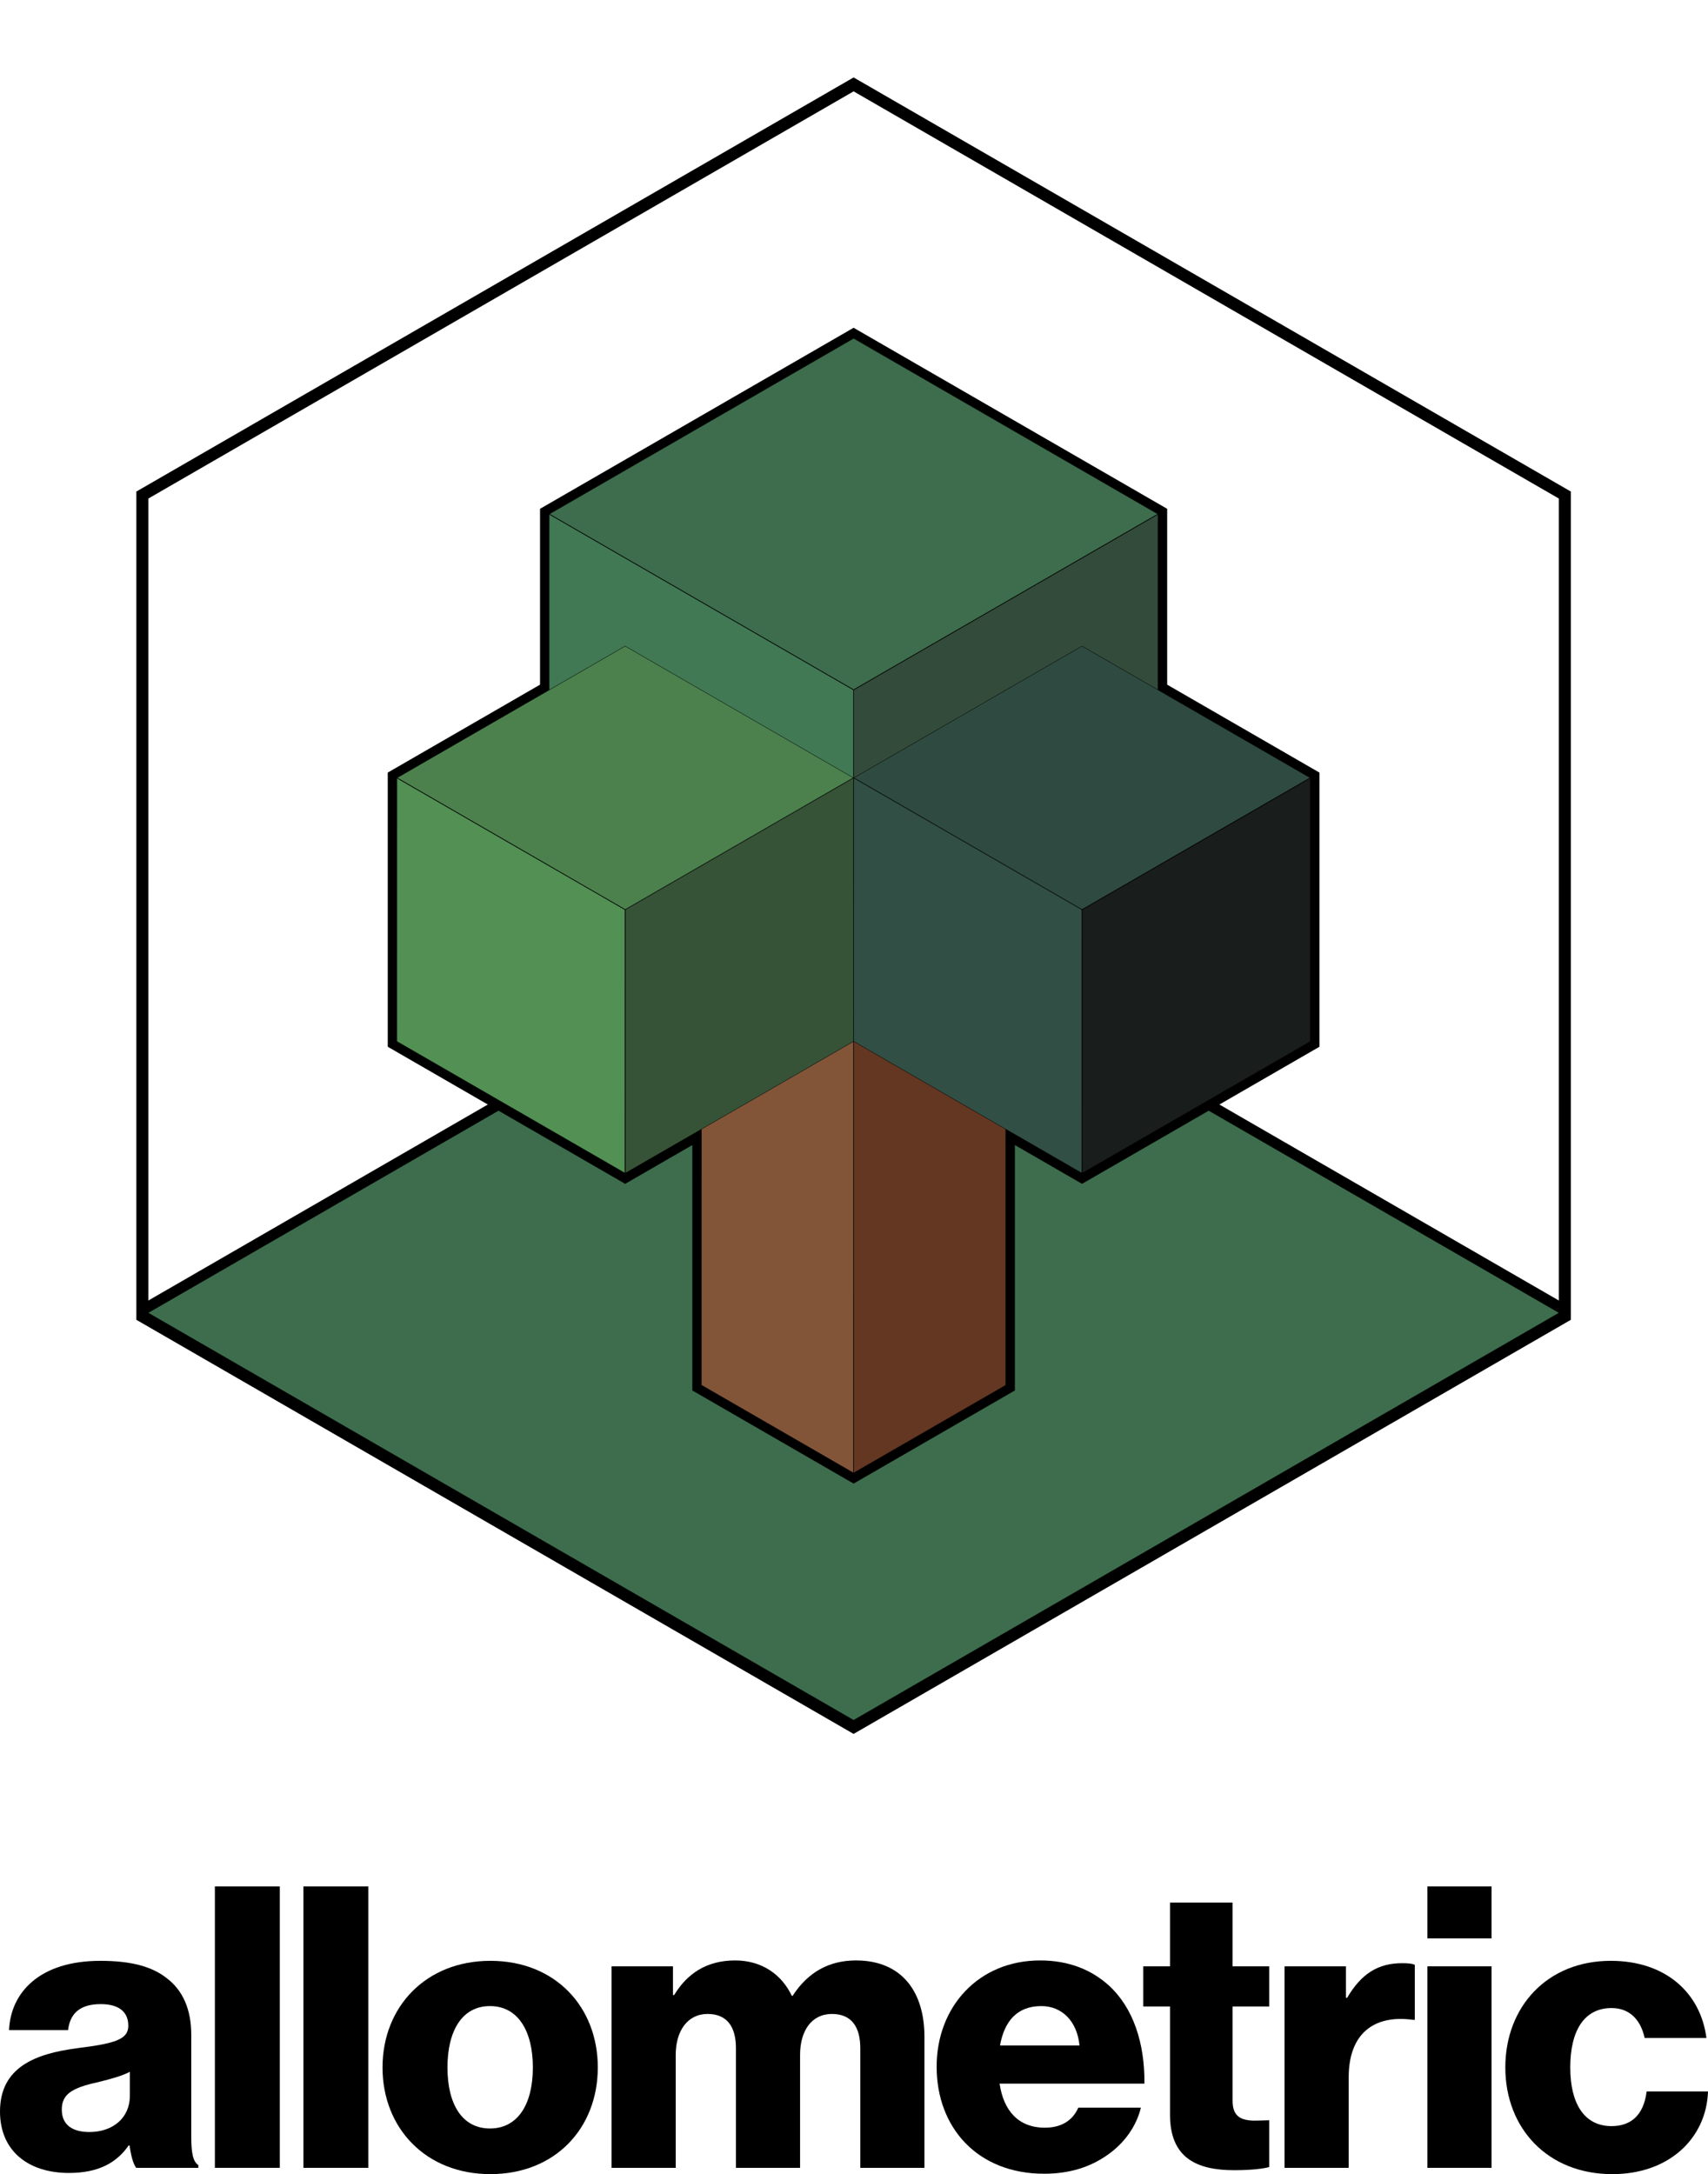 <?xml version="1.0" encoding="UTF-8"?><svg id="uuid-5dce8c50-324e-4a84-8541-1ec3cf03ba8a" xmlns="http://www.w3.org/2000/svg" viewBox="0 0 808.439 1029.046"><defs><style>.uuid-e4472867-d31c-4883-9bff-7b69d2c446b2{fill:#825539;}.uuid-a5878eb3-f02b-43fa-9489-d98fa766f081{fill:#334b3b;}.uuid-5905494d-df6e-40b0-8da5-df9942cc2457{fill:#314f45;}.uuid-b8c1a4ca-0dd8-4757-bdd4-7adc7f4c053d{fill:#417954;}.uuid-5d35c1dc-54c8-4244-a6d6-a019031e6338{fill:#375337;}.uuid-f29dcbee-f1e6-4fb5-89c8-89295e40ac9a{fill:#191d1b;}.uuid-b6b3ae01-4d3f-4c0a-b852-2e0c3f0a764c{fill:#3d6d4c;}.uuid-a08b5f7a-8f51-4113-b39a-b498d48b49b0{fill:#462918;}.uuid-846e63f2-8259-4d5d-b5b2-25d07de3d527{fill:#529054;}.uuid-5414f45d-5846-4d44-b6ee-690c8c35d9b3{fill:#2f4b41;}.uuid-395753ef-def6-454e-89fd-3051829ebe7d{fill:#633722;}.uuid-75826f35-0277-4f54-b70e-c3e0f307dc81{fill:#4c814d;}</style></defs><g id="uuid-2d61078a-9355-4265-8e01-15ac6d2489aa"><path d="m0,999.428c0-21.05,16.765-27.383,36.511-29.991,17.882-2.236,24.215-4.098,24.215-10.618,0-6.147-3.911-10.244-13.039-10.244-9.687,0-14.53,4.284-15.461,12.293H4.284c.746-17.696,14.344-32.784,43.217-32.784,14.342,0,24.029,2.608,30.921,7.824,8.196,5.962,12.109,15.275,12.109,27.197v48.059c0,7.638.745,11.922,3.352,13.598v1.305h-29.432c-1.489-2.049-2.421-5.774-3.167-10.617h-.372c-5.589,8.009-13.971,13.039-28.315,13.039-19.001,0-32.599-10.246-32.599-29.059Zm61.472-7.452v-11.363c-3.912,2.049-9.501,3.539-15.647,5.03-11.736,2.608-16.579,5.589-16.579,12.853,0,7.638,5.587,10.617,13.039,10.617,11.363,0,19.187-6.892,19.187-17.137Z"/><path d="m101.706,892.877h30.735v133.188h-30.735v-133.188Z"/><path d="m143.617,892.877h30.735v133.188h-30.735v-133.188Z"/><path d="m181.059,978.564c0-28.686,20.49-50.481,51.039-50.481,30.735,0,50.854,21.794,50.854,50.481,0,28.688-20.118,50.482-50.854,50.482-30.55,0-51.039-21.794-51.039-50.482Zm71.158,0c0-17.323-7.079-29.059-20.304-29.059-13.226,0-20.118,11.736-20.118,29.059,0,17.325,6.892,28.873,20.118,28.873,13.225,0,20.304-11.549,20.304-28.873Z"/><path d="m289.471,930.692h29.059v13.598h.559c5.962-9.873,15.09-16.392,28.873-16.392,12.48,0,21.982,6.519,26.824,16.765h.373c7.451-11.549,17.696-16.765,29.99-16.765,21.609,0,32.413,14.715,32.413,36.137v62.031h-30.364v-56.628c0-10.246-4.284-16.207-13.411-16.207-9.687,0-15.09,8.011-15.09,19.374v53.461h-30.362v-56.628c0-10.246-4.284-16.207-13.412-16.207-9.5,0-15.088,8.011-15.088,19.374v53.461h-30.364v-95.374Z"/><path d="m443.335,978.193c0-28.5,19.931-50.295,48.99-50.295,13.599,0,24.402,4.47,32.599,11.922,11.363,10.431,16.952,27.01,16.765,46.382h-68.55c1.863,12.853,8.942,20.863,21.423,20.863,8.009,0,13.225-3.538,15.833-9.5h29.618c-2.049,8.569-7.636,16.765-16.02,22.54-8.009,5.587-17.696,8.754-29.804,8.754-31.481,0-50.854-21.794-50.854-50.666Zm67.618-10.06c-1.117-11.363-8.196-18.628-18.069-18.628-11.549,0-17.509,7.265-19.558,18.628h37.627Z"/><path d="m553.798,1000.918v-51.225h-12.666v-19.001h12.666v-30.177h29.619v30.177h17.323v19.001h-17.323v44.706c0,7.451,4.097,9.314,10.617,9.314,2.608,0,5.589-.186,6.706-.186v22.166c-2.608.746-8.382,1.49-16.579,1.49-17.696,0-30.364-5.774-30.364-26.266Z"/><path d="m608.006,930.692h29.059v14.903h.559c6.706-11.363,14.53-16.393,26.078-16.393,2.795,0,4.657.186,5.962.746v26.078h-.745c-18.628-2.608-30.55,6.519-30.55,27.196v42.844h-30.364v-95.374Z"/><path d="m675.624,892.877h30.364v24.588h-30.364v-24.588Zm0,37.814h30.364v95.374h-30.364v-95.374Z"/><path d="m712.506,978.564c0-28.686,19.745-50.481,49.922-50.481,25.893,0,42.471,15.088,45.265,36.51h-29.245c-1.863-8.568-7.079-14.157-15.647-14.157-13.039,0-19.559,10.804-19.559,28.128,0,16.952,6.52,27.756,19.559,27.756,9.5,0,15.274-5.589,16.579-16.393h29.059c-.746,21.982-18.255,39.119-45.265,39.119-30.737,0-50.668-21.794-50.668-50.482Z"/><path d="m404.032,43.24l333.791,192.714v385.428l-333.791,192.714-333.791-192.714V235.954L404.032,43.24m0-6.588l-2.852,1.647L67.389,231.013l-2.852,1.647v392.016l2.852,1.647,333.791,192.714,2.852,1.647,2.852-1.647,333.791-192.714,2.852-1.647V232.66l-2.852-1.647L406.885,38.299l-2.852-1.647h0Z"/><polygon class="uuid-b6b3ae01-4d3f-4c0a-b852-2e0c3f0a764c" points="402.768 816.287 68.977 623.573 68.977 619.191 402.768 426.477 405.297 426.477 739.088 619.191 739.088 623.573 405.297 816.287 402.768 816.287"/><path d="m404.032,428.668l333.791,192.714-166.895,96.357-166.895,96.357-166.895-96.357-166.895-96.357,333.791-192.714m2.53-4.382h-5.059l-333.791,192.714v8.763l166.895,96.357,166.895,96.357h5.059l166.895-96.357,166.895-96.357v-8.763l-333.791-192.714h0Z"/><polygon points="327.694 658.126 327.694 434.919 404.032 478.992 480.371 434.919 480.371 658.126 404.032 702.199 327.694 658.126"/><polygon points="399.777 495.441 399.777 365.678 512.156 300.796 624.535 365.678 624.535 495.441 512.156 560.323 399.777 495.441"/><polygon points="183.53 495.441 183.53 365.678 295.909 300.796 408.288 365.678 408.288 495.441 295.909 560.323 183.53 495.441"/><polygon points="255.611 412.208 255.611 240.827 404.032 155.137 552.452 240.827 552.452 412.208 404.032 497.898 255.611 412.208"/><polygon class="uuid-a08b5f7a-8f51-4113-b39a-b498d48b49b0" points="332.126 442.288 403.944 400.825 403.944 483.751 332.126 442.288"/><path d="m403.855,400.978v82.619l-71.55-41.31,71.55-41.31m.177-.307l-72.082,41.617,72.082,41.617v-83.234h0Z"/><polygon class="uuid-a08b5f7a-8f51-4113-b39a-b498d48b49b0" points="404.121 400.825 475.938 442.288 404.121 483.751 404.121 400.825"/><path d="m404.21,400.978l71.55,41.31-71.55,41.31v-82.619m-.177-.307v83.234l72.082-41.617-72.082-41.617h0Z"/><polygon class="uuid-e4472867-d31c-4883-9bff-7b69d2c446b2" points="331.994 655.592 332.038 442.442 403.988 483.981 403.944 697.133 331.994 655.592"/><path d="m332.127,442.595l71.728,41.412v212.972l-71.728-41.412v-212.972m-.177-.307v213.381l72.082,41.617v-213.381l-72.082-41.617h0Z"/><polygon class="uuid-395753ef-def6-454e-89fd-3051829ebe7d" points="404.121 483.905 476.027 442.442 476.027 655.669 404.121 697.133 404.121 483.905"/><path d="m475.937,442.595v212.972l-71.728,41.412v-212.972l71.728-41.412m.177-.307l-72.082,41.617v213.381l72.082-41.617v-213.381h0Z"/><polygon class="uuid-b6b3ae01-4d3f-4c0a-b852-2e0c3f0a764c" points="260.044 243.284 404.077 160.127 548.02 243.284 404.032 326.415 260.044 243.284"/><path d="m404.032,160.255l143.81,83.029-143.81,83.029-143.81-83.029,143.81-83.029m0-.205l-144.165,83.234,144.165,83.234,144.165-83.234-144.165-83.234h0Z"/><polygon class="uuid-b8c1a4ca-0dd8-4757-bdd4-7adc7f4c053d" points="259.911 409.675 259.955 243.437 403.988 326.594 403.944 492.831 259.911 409.675"/><path d="m260.045,243.591l143.81,83.029v166.058l-143.81-83.029v-166.058m-.177-.307v166.467l144.165,83.234v-166.467l-144.165-83.234h0Z"/><polygon class="uuid-a5878eb3-f02b-43fa-9489-d98fa766f081" points="404.121 326.517 548.108 243.437 548.108 409.751 404.121 492.831 404.121 326.517"/><path d="m548.02,243.591v166.058l-143.81,83.029v-166.058l143.81-83.029m.177-.307l-144.165,83.234v166.467l144.165-83.234v-166.467h0Z"/><polygon class="uuid-75826f35-0277-4f54-b70e-c3e0f307dc81" points="187.962 368.134 295.953 305.786 403.856 368.134 295.909 430.457 187.962 368.134"/><path d="m295.909,305.914l107.769,62.22-107.769,62.221-107.769-62.221,107.769-62.22m0-.205l-108.123,62.425,108.123,62.425,108.124-62.425-108.124-62.425h0Z"/><polygon class="uuid-846e63f2-8259-4d5d-b5b2-25d07de3d527" points="187.83 492.908 187.874 368.288 295.865 430.636 295.821 555.257 187.83 492.908"/><path d="m187.963,368.441l107.769,62.221v124.441l-107.769-62.221v-124.441m-.177-.307v124.85l108.123,62.425v-124.85l-108.123-62.425h0Z"/><polygon class="uuid-5d35c1dc-54c8-4244-a6d6-a019031e6338" points="295.997 430.559 403.944 368.288 403.944 492.985 295.997 555.257 295.997 430.559"/><path d="m403.855,368.441v124.441l-107.769,62.221v-124.441l107.769-62.221m.177-.307l-108.124,62.425v124.85l108.124-62.425v-124.85h0Z"/><polygon class="uuid-5414f45d-5846-4d44-b6ee-690c8c35d9b3" points="404.209 368.134 512.2 305.786 620.103 368.134 512.156 430.457 404.209 368.134"/><path d="m512.156,305.914l107.769,62.22-107.769,62.221-107.769-62.221,107.769-62.22m0-.205l-108.123,62.425,108.123,62.425,108.124-62.425-108.124-62.425h0Z"/><polygon class="uuid-5905494d-df6e-40b0-8da5-df9942cc2457" points="404.077 492.908 404.121 368.288 512.112 430.636 512.068 555.257 404.077 492.908"/><path d="m404.21,368.441l107.769,62.221v124.441l-107.769-62.221v-124.441m-.177-.307v124.85l108.123,62.425v-124.85l-108.123-62.425h0Z"/><polygon class="uuid-f29dcbee-f1e6-4fb5-89c8-89295e40ac9a" points="512.244 430.559 620.191 368.288 620.191 492.985 512.244 555.257 512.244 430.559"/><path d="m620.102,368.441v124.441l-107.769,62.221v-124.441l107.769-62.221m.177-.307l-108.124,62.425v124.85l108.124-62.425v-124.85h0Z"/></g></svg>